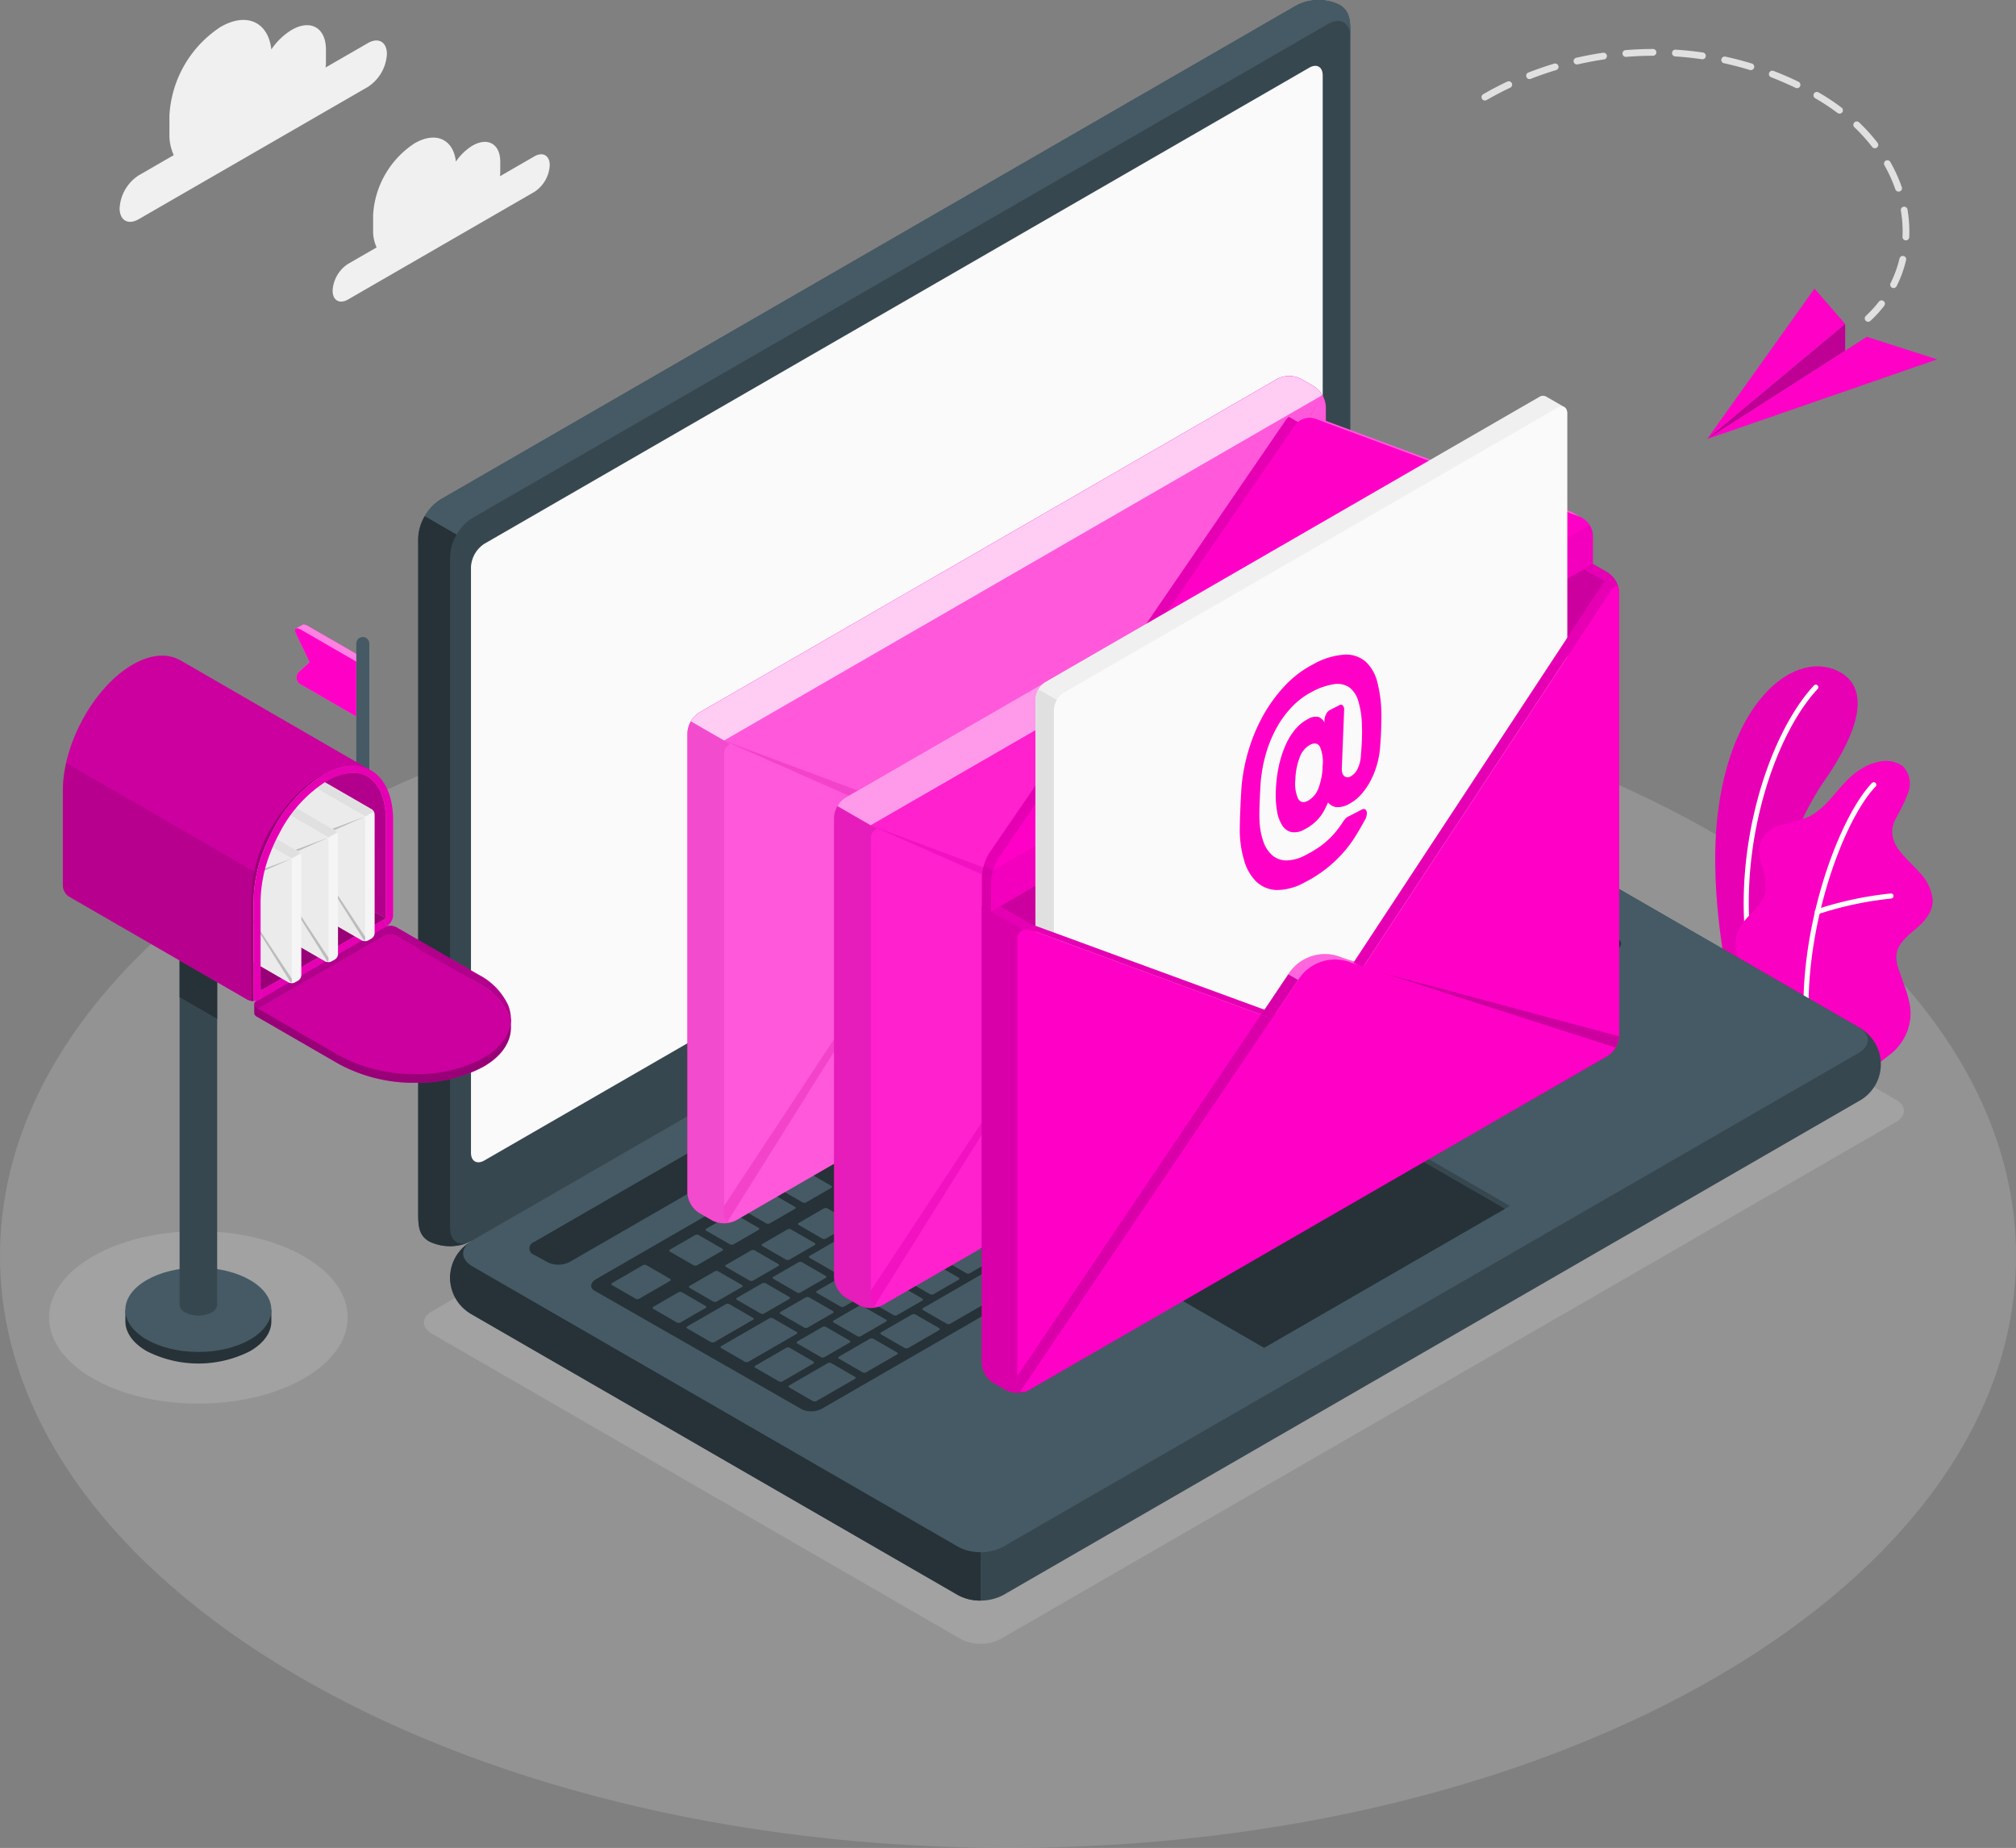 <svg xmlns="http://www.w3.org/2000/svg" width="311.834" height="285.878" viewBox="0 0 311.834 285.878">
  <rect x="0" y="0" width="311.834" height="285.878" fill="#808080" stroke="none"/>
  <g id="aserty" transform="translate(-26.6 -67.41)">
    <path id="Path_2001" data-name="Path 2001" d="M182.517,397.744c86.11,0,155.917-41,155.917-91.582S268.628,214.58,182.517,214.58,26.6,255.583,26.6,306.162,96.407,397.744,182.517,397.744Z" transform="translate(0 -44.456)" fill="#f5f5f5" opacity="0.16"/>
    <path id="Path_2002" data-name="Path 2002" d="M76.9,344.218c9.024,5.207,9.024,13.651,0,18.865s-23.653,5.207-32.67,0-9.024-13.651,0-18.865S67.876,339,76.9,344.218Z" transform="translate(-3.281 -82.434)" fill="#e0e0e0" opacity="0.2"/>
    <path id="Path_2003" data-name="Path 2003" d="M121.8,326.617l81.839,47.25a6.683,6.683,0,0,0,6.044,0l138.539-79.99c1.668-.963,1.668-2.526,0-3.49l-81.839-47.25a6.683,6.683,0,0,0-6.044,0L121.8,323.127C120.121,324.09,120.121,325.653,121.8,326.617Z" transform="translate(-28.377 -52.864)" fill="#e0e0e0" opacity="0.2"/>
    <path id="Path_2004" data-name="Path 2004" d="M414.792,268.69l-5.7-3.294s-3.392-14.1-2.038-26.787c1.9-17.839,11.5-25.607,18.111-23.011,4.4,1.731,5.758,6.728-1.633,17.35C419.168,239.217,413.815,252.268,414.792,268.69Z" transform="translate(-114.827 -44.616)" fill="#ff00c7"/>
    <g id="Group_1897" data-name="Group 1897" transform="translate(291.905 170.494)" opacity="0.3">
      <path id="Path_2005" data-name="Path 2005" d="M414.792,268.69l-5.7-3.294s-3.392-14.1-2.038-26.787c1.9-17.839,11.5-25.607,18.111-23.011,4.4,1.731,5.758,6.728-1.633,17.35C419.168,239.217,413.815,252.268,414.792,268.69Z" transform="translate(-406.733 -215.11)" opacity="0.3"/>
    </g>
    <path id="Path_2006" data-name="Path 2006" d="M414.334,263.007a.154.154,0,0,0,.056-.007.391.391,0,0,0,.314-.461c-3.127-16.45,2.624-34.945,9.743-42.636a.4.4,0,1,0-.579-.537c-7.244,7.831-13.107,26.626-9.939,43.32A.387.387,0,0,0,414.334,263.007Z" transform="translate(-116.735 -45.863)" fill="#fff"/>
    <path id="Path_2007" data-name="Path 2007" d="M431.1,283.664c.9.461,3.294-1.591,3.964-2.094a8.321,8.321,0,0,0,2.617-3.329,7.869,7.869,0,0,0,.461-4.739,17.881,17.881,0,0,0-.719-2.471c-.272-.8-.544-1.591-.824-2.394a6.132,6.132,0,0,1-.482-2.429c.126-1.668,1.542-2.91,2.833-3.978,1.424-1.186,2.9-2.729,2.785-4.725a7.074,7.074,0,0,0-1.968-4.1c-1.019-1.159-2.206-2.171-3.134-3.406a4.929,4.929,0,0,1-1.166-3.057,5.082,5.082,0,0,1,.579-1.975,27.688,27.688,0,0,0,1.926-4,3.924,3.924,0,0,0-.879-4.1,4.6,4.6,0,0,0-3.483-.684,7.969,7.969,0,0,0-3.141,1.284c-3.085,1.926-4.7,5.772-8.005,7.3a33.891,33.891,0,0,1-4.027,1.2,5.044,5.044,0,0,0-3.245,2.471c-1.11,2.533,1.333,5.458.6,8.117-.649,2.359-2.862,3.357-4.02,5.514a4.967,4.967,0,0,0-.44,3.064,14.693,14.693,0,0,0,1.535,5.067,45.6,45.6,0,0,0,3.043,4.683S430.958,283.594,431.1,283.664Z" transform="translate(-116.198 -50.963)" fill="#ff00c7"/>
    <g id="Group_1898" data-name="Group 1898" transform="translate(295.072 185.159)" opacity="0.15">
      <path id="Path_2008" data-name="Path 2008" d="M431.1,283.664c.9.461,3.294-1.591,3.964-2.094a8.321,8.321,0,0,0,2.617-3.329,7.869,7.869,0,0,0,.461-4.739,17.881,17.881,0,0,0-.719-2.471c-.272-.8-.544-1.591-.824-2.394a6.132,6.132,0,0,1-.482-2.429c.126-1.668,1.542-2.91,2.833-3.978,1.424-1.186,2.9-2.729,2.785-4.725a7.074,7.074,0,0,0-1.968-4.1c-1.019-1.159-2.206-2.171-3.134-3.406a4.929,4.929,0,0,1-1.166-3.057,5.082,5.082,0,0,1,.579-1.975,27.688,27.688,0,0,0,1.926-4,3.924,3.924,0,0,0-.879-4.1,4.6,4.6,0,0,0-3.483-.684,7.969,7.969,0,0,0-3.141,1.284c-3.085,1.926-4.7,5.772-8.005,7.3a33.891,33.891,0,0,1-4.027,1.2,5.044,5.044,0,0,0-3.245,2.471c-1.11,2.533,1.333,5.458.6,8.117-.649,2.359-2.862,3.357-4.02,5.514a4.967,4.967,0,0,0-.44,3.064,14.693,14.693,0,0,0,1.535,5.067,45.6,45.6,0,0,0,3.043,4.683S430.958,283.594,431.1,283.664Z" transform="translate(-411.27 -236.122)" opacity="0.15"/>
    </g>
    <path id="Path_2009" data-name="Path 2009" d="M426.9,280.52h.014a.4.4,0,0,0,.363-.433c-1.445-15.648,5.074-33.333,10.19-38.637a.395.395,0,0,0-.565-.551c-5.221,5.409-11.872,23.388-10.413,39.259A.4.4,0,0,0,426.9,280.52Z" transform="translate(-120.734 -52.37)" fill="#fff"/>
    <path id="Path_2010" data-name="Path 2010" d="M429.217,268.676a.356.356,0,0,0,.119-.021,52.994,52.994,0,0,1,11.286-2.408.4.4,0,0,0,.356-.433.382.382,0,0,0-.433-.356,54.079,54.079,0,0,0-11.488,2.457.4.4,0,0,0-.237.509A.417.417,0,0,0,429.217,268.676Z" transform="translate(-121.492 -59.824)" fill="#fff"/>
    <path id="Path_2011" data-name="Path 2011" d="M126.34,314.708a7.4,7.4,0,0,0,3.455,5.73l75.16,43.4a7.615,7.615,0,0,0,6.9,0l132.348-76.416a6.479,6.479,0,0,0,0-11.46l-75.16-43.4a7.615,7.615,0,0,0-6.9,0L129.795,308.971A7.419,7.419,0,0,0,126.34,314.708Z" transform="translate(-30.129 -49.638)" fill="#37474f"/>
    <path id="Path_2012" data-name="Path 2012" d="M130.672,312.956l75.16,43.4a7.615,7.615,0,0,0,6.9,0l132.348-76.409c1.905-1.1,1.905-2.882,0-3.985l-75.16-43.4a7.615,7.615,0,0,0-6.9,0L130.672,308.971C128.766,310.074,128.766,311.861,130.672,312.956Z" transform="translate(-31.005 -49.638)" fill="#455a64"/>
    <path id="Path_2013" data-name="Path 2013" d="M208.409,390.716v7.468a7.044,7.044,0,0,1-3.455-.824l-75.16-43.4a6.461,6.461,0,0,1-.356-11.237c-1.549,1.11-1.424,2.736.349,3.762l75.16,43.4A7.093,7.093,0,0,0,208.409,390.716Z" transform="translate(-30.129 -83.163)" fill="#263238"/>
    <path id="Path_2014" data-name="Path 2014" d="M120.969,259.459c-1.787-1.033-1.689-2.778-1.689-4.976V150.666a7.629,7.629,0,0,1,3.455-5.981L255.083,68.276a7.4,7.4,0,0,1,6.693-.126c1.787,1.033,1.689,2.778,1.689,4.976V176.943a7.629,7.629,0,0,1-3.455,5.981L127.662,259.333A7.4,7.4,0,0,1,120.969,259.459Z" transform="translate(-27.996 0)" fill="#37474f"/>
    <path id="Path_2015" data-name="Path 2015" d="M263.9,73.126c0-2.2-1.549-3.085-3.455-2L128.1,147.553a6.963,6.963,0,0,0-2.436,2.582l-4.927-2.868h-.007a7.15,7.15,0,0,1,2.443-2.582L255.514,68.276a7.4,7.4,0,0,1,6.693-.126C263.994,69.183,263.9,70.928,263.9,73.126Z" transform="translate(-28.434 0)" fill="#455a64"/>
    <path id="Path_2016" data-name="Path 2016" d="M127.26,294.106a7.393,7.393,0,0,1-6.281-.091c-1.787-1.026-1.689-2.771-1.689-4.976V185.229a7,7,0,0,1,1.012-3.4l4.927,2.854v.007a7.077,7.077,0,0,0-1.012,3.4V291.907C124.21,293.945,125.543,294.867,127.26,294.106Z" transform="translate(-27.999 -34.563)" fill="#263238"/>
    <path id="Path_2017" data-name="Path 2017" d="M133.053,155.939l127.6-73.652c1.145-.663,2.073-.126,2.073,1.193v90.626a4.584,4.584,0,0,1-2.073,3.587l-127.6,73.652c-1.145.663-2.073.126-2.073-1.193V159.527A4.585,4.585,0,0,1,133.053,155.939Z" transform="translate(-31.53 -4.408)" fill="#fafafa"/>
    <path id="Path_2018" data-name="Path 2018" d="M144.67,311.822l122.849-70.931a3.815,3.815,0,0,1,3.455,0l2.045,1.124a1.053,1.053,0,0,1,0,2l-122.87,70.91a3.815,3.815,0,0,1-3.455,0l-2.024-1.11A1.048,1.048,0,0,1,144.67,311.822Z" transform="translate(-35.449 -52.279)" fill="#263238"/>
    <path id="Path_2019" data-name="Path 2019" d="M158.431,320,281.28,249.077a3.525,3.525,0,0,1,3.155-.175l31.972,18.46c.789.454.656,1.27-.3,1.822l-122.7,70.833a3.525,3.525,0,0,1-3.155.174l-32.112-18.376C157.349,321.368,157.482,320.551,158.431,320Z" transform="translate(-39.579 -54.734)" fill="#263238"/>
    <path id="Path_2020" data-name="Path 2020" d="M266.227,280.027l3.846-2.219c.16-.1.181-.237.035-.321l-3.678-2.122a.609.609,0,0,0-.558.021l-3.846,2.219c-.161.091-.181.237-.035.321l3.678,2.122A.609.609,0,0,0,266.227,280.027Zm-5.611-7.677-3.846,2.219c-.161.1-.181.237-.035.321l3.678,2.122a.609.609,0,0,0,.558-.021l3.846-2.219c.161-.1.181-.237.035-.321l-3.678-2.122A.609.609,0,0,0,260.616,272.35Zm-12.43,7.175-6.512,3.755c-.16.091-.181.237-.035.321l3.678,2.122a.609.609,0,0,0,.558-.021l6.512-3.755c.161-.1.181-.237.035-.321l-3.678-2.122A.61.61,0,0,0,248.186,279.525Zm6.8-3.929-3.846,2.219c-.16.091-.181.237-.035.321l3.678,2.122a.609.609,0,0,0,.558-.021l3.846-2.219c.161-.1.181-.237.035-.321l-3.678-2.122A.61.61,0,0,0,254.991,275.6Zm-15.089,8.71-3.846,2.219c-.161.1-.182.237-.035.321l3.678,2.122a.609.609,0,0,0,.558-.021l3.846-2.219c.161-.091.174-.237.035-.321l-3.678-2.122A.61.61,0,0,0,239.9,284.306Zm-5.618,3.245-3.846,2.219c-.16.1-.181.237-.035.321l3.678,2.122a.609.609,0,0,0,.558-.021l3.846-2.219c.161-.1.181-.237.035-.321l-3.678-2.122A.609.609,0,0,0,234.283,287.551Zm14.419,8.668L252.548,294c.161-.091.181-.237.035-.321l-3.678-2.122a.609.609,0,0,0-.558.021L244.5,293.8c-.16.1-.181.237-.035.321l3.678,2.122A.631.631,0,0,0,248.7,296.219Zm-5.618,3.245,3.846-2.219c.16-.1.181-.237.035-.321l-3.678-2.122a.609.609,0,0,0-.558.021l-3.846,2.219c-.161.091-.181.237-.035.321l3.678,2.122A.609.609,0,0,0,243.084,299.465Zm-5.625,3.245,3.846-2.219c.161-.091.182-.237.035-.321l-3.678-2.122a.609.609,0,0,0-.558.021l-3.846,2.219c-.161.1-.181.237-.035.321l3.678,2.122A.609.609,0,0,0,237.459,302.71Zm-5.618,3.245,3.846-2.219c.161-.091.181-.237.035-.321l-3.678-2.122a.609.609,0,0,0-.558.021l-3.846,2.219c-.161.1-.182.237-.035.321l3.678,2.122A.609.609,0,0,0,231.841,305.955Zm28.769-22.683,3.846-2.219c.161-.091.181-.237.035-.321l-3.678-2.122a.609.609,0,0,0-.558.021l-3.846,2.219c-.16.1-.181.237-.035.321l3.678,2.122A.609.609,0,0,0,260.609,283.273Zm-6.281,9.7,8.578-4.955c.161-.1.181-.237.035-.321l-8.933-5.158a.609.609,0,0,0-.558.021l-4.439,2.561c-.16.1-.181.237-.035.321l4.732,2.729c.147.084.133.23-.035.321l-3.552,2.052c-.161.091-.181.237-.035.321l3.678,2.122A.622.622,0,0,0,254.328,292.974Zm-25.67-2.177-3.846,2.219c-.161.091-.182.237-.035.321l3.678,2.122a.609.609,0,0,0,.558-.021l3.846-2.219c.161-.1.181-.237.035-.321l-3.678-2.122A.609.609,0,0,0,228.658,290.8Zm-5.618,3.245-3.846,2.219c-.161.1-.181.237-.035.321l3.678,2.122a.609.609,0,0,0,.558-.021l3.846-2.219c.161-.091.181-.237.035-.321l-3.678-2.122A.609.609,0,0,0,223.04,294.042Zm-31.107,34.652a.609.609,0,0,0,.558-.021l3.846-2.219c.161-.1.181-.237.035-.321l-3.678-2.122a.609.609,0,0,0-.558.021l-3.846,2.219c-.161.1-.182.237-.035.321ZM178.065,320l-3.846,2.219c-.161.1-.181.237-.035.321l3.678,2.122a.609.609,0,0,0,.558-.021l3.846-2.219c.161-.091.181-.237.035-.321l-3.678-2.122A.631.631,0,0,0,178.065,320Zm7.126,6.512a.609.609,0,0,0,.558-.021l3.846-2.219c.161-.1.181-.237.035-.321l-3.678-2.122a.609.609,0,0,0-.558.021l-3.846,2.219c-.161.1-.182.237-.035.321ZM200.706,330l3.846-2.219c.161-.1.181-.237.035-.321l-3.678-2.122a.609.609,0,0,0-.558.021l-3.846,2.219c-.161.091-.181.237-.035.321l3.678,2.122A.609.609,0,0,0,200.706,330Zm-6.184,3.266a.609.609,0,0,0,.558-.021l3.846-2.219c.161-.1.181-.237.035-.321l-3.678-2.122a.609.609,0,0,0-.558.021l-3.846,2.219c-.16.1-.181.237-.035.321ZM183.69,316.759l-3.846,2.219c-.161.1-.181.237-.035.321l3.678,2.122a.609.609,0,0,0,.558-.021l3.846-2.219c.161-.1.181-.237.035-.321l-3.678-2.122A.631.631,0,0,0,183.69,316.759ZM211.8,300.532l-3.846,2.219c-.161.1-.181.237-.035.321l3.678,2.122a.609.609,0,0,0,.558-.021L216,302.954c.161-.091.181-.237.035-.321l-3.678-2.122A.609.609,0,0,0,211.8,300.532Zm-22.487,12.981-3.846,2.219c-.161.091-.181.237-.035.321l3.678,2.122a.609.609,0,0,0,.558-.021l3.846-2.219c.161-.1.181-.237.035-.321l-3.678-2.122A.631.631,0,0,0,189.309,313.514Zm28.106-16.227-3.846,2.219c-.161.091-.181.237-.035.321l3.678,2.122a.609.609,0,0,0,.558-.021l3.846-2.219c.16-.1.181-.237.035-.321l-3.678-2.122A.61.61,0,0,0,217.414,297.287Zm-11.244,6.491L202.325,306c-.161.1-.181.237-.035.321l3.678,2.122a.609.609,0,0,0,.558-.021l3.846-2.219c.161-.091.181-.237.035-.321l-3.678-2.122A.61.61,0,0,0,206.171,303.778Zm-5.618,3.245-3.846,2.219c-.16.1-.181.237-.035.321l3.678,2.122a.609.609,0,0,0,.558-.021l3.846-2.219c.161-.1.174-.237.035-.321L201.111,307A.631.631,0,0,0,200.552,307.023Zm-5.618,3.245-3.846,2.219c-.161.1-.181.237-.035.321l3.678,2.122a.609.609,0,0,0,.558-.021l3.846-2.219c.16-.1.181-.237.035-.321l-3.678-2.122A.631.631,0,0,0,194.934,310.269Zm25.663,2.177,3.846-2.219c.161-.1.182-.237.035-.321l-3.678-2.122a.609.609,0,0,0-.558.021l-3.846,2.219c-.161.1-.181.237-.035.321l3.678,2.122A.609.609,0,0,0,220.6,312.446Zm52.442-47.271-3.846,2.219c-.16.1-.181.237-.035.321l3.678,2.122a.609.609,0,0,0,.558-.021l3.846-2.219c.161-.1.174-.237.035-.321l-3.678-2.122A.61.61,0,0,0,273.039,265.175Zm-6.8,3.922-3.846,2.219c-.161.1-.181.237-.035.321l3.678,2.122a.609.609,0,0,0,.558-.021l3.846-2.219c.161-.1.181-.237.035-.321l-3.678-2.122A.655.655,0,0,0,266.234,269.1Zm12.43-7.168-3.846,2.219c-.161.1-.181.237-.035.321l3.678,2.122a.609.609,0,0,0,.558-.021l3.846-2.219c.161-.1.181-.237.035-.321l-3.678-2.122A.609.609,0,0,0,278.665,261.93Zm-31.072,28.859,3.846-2.219c.161-.1.181-.237.035-.321l-3.678-2.122a.609.609,0,0,0-.558.021l-3.846,2.219c-.161.1-.181.237-.035.321l3.678,2.122A.61.61,0,0,0,247.593,290.789Zm37.248-32.126a.609.609,0,0,0-.558.021l-3.846,2.219c-.161.1-.181.237-.035.321l3.678,2.122a.609.609,0,0,0,.558-.021l3.846-2.219c.161-.1.181-.237.035-.321ZM226.222,309.2l3.846-2.219c.161-.1.181-.237.035-.321l-3.678-2.122a.609.609,0,0,0-.558.021l-3.846,2.219c-.161.091-.181.237-.035.321l3.678,2.122A.61.61,0,0,0,226.222,309.2Zm68.934-39.8L299,267.178c.16-.1.181-.237.035-.321l-3.678-2.122a.609.609,0,0,0-.558.021l-3.846,2.219c-.161.091-.181.237-.035.321l3.678,2.122A.609.609,0,0,0,295.157,269.4Zm-10.881.209,3.846-2.219c.161-.091.181-.237.035-.321l-3.678-2.122a.609.609,0,0,0-.558.021l-3.846,2.219c-.161.1-.182.237-.035.321l3.678,2.122A.609.609,0,0,0,284.276,269.607ZM290.1,261.7a.609.609,0,0,0-.558.021l-3.846,2.219c-.161.1-.181.237-.035.321l3.678,2.122a.609.609,0,0,0,.558-.021l3.846-2.219c.161-.1.181-.237.035-.321Zm1.186-.684,8.933,5.158a.609.609,0,0,0,.558-.021l3.846-2.219c.161-.1.182-.237.035-.321l-8.933-5.158a.609.609,0,0,0-.558.021l-3.846,2.219C291.151,260.785,291.137,260.932,291.283,261.016ZM278.295,268.2l-3.846,2.219c-.161.091-.181.237-.035.321l3.678,2.122a.609.609,0,0,0,.558-.021l3.846-2.219c.161-.1.181-.237.035-.321l-3.671-2.115A.645.645,0,0,0,278.295,268.2Zm-42.308,24.427-3.846,2.219c-.161.1-.181.237-.035.321l3.678,2.122a.609.609,0,0,0,.558-.021l3.846-2.219c.161-.1.181-.237.035-.321l-3.678-2.122A.656.656,0,0,0,235.986,292.632Zm52.994-19.968a.609.609,0,0,0,.558-.021l3.846-2.219c.161-.1.182-.237.035-.321l-3.678-2.122a.609.609,0,0,0-.558.021l-3.846,2.219c-.161.091-.181.237-.035.321Zm-47.368,16.722-3.846,2.219c-.161.1-.181.237-.035.321l3.678,2.122a.609.609,0,0,0,.558-.021l3.846-2.219c.161-.1.182-.237.035-.321l-3.678-2.122A.654.654,0,0,0,241.612,289.386Zm-44.06,36.062a.609.609,0,0,0,.558-.021l3.846-2.219c.161-.1.181-.237.035-.321l-3.678-2.122a.609.609,0,0,0-.558.021l-3.846,2.219c-.161.1-.181.237-.035.321Zm-6.533-6.847-3.846,2.219c-.161.091-.181.237-.035.321l3.678,2.122a.609.609,0,0,0,.558-.021l3.846-2.219c.16-.1.181-.237.035-.321l-3.678-2.122A.609.609,0,0,0,191.019,318.6Zm12.716,3.58,3.846-2.219c.161-.091.181-.237.035-.321l-3.678-2.122a.609.609,0,0,0-.558.021l-3.846,2.219c-.161.1-.181.237-.035.321l3.678,2.122A.61.61,0,0,0,203.735,322.182Zm5.618-3.245,3.846-2.219c.161-.1.181-.237.035-.321l-3.678-2.122a.609.609,0,0,0-.558.021l-3.846,2.219c-.16.1-.181.237-.035.321l3.678,2.122A.609.609,0,0,0,209.353,318.937Zm5.625-3.245,3.846-2.219c.161-.1.181-.237.035-.321l-3.678-2.122a.609.609,0,0,0-.558.021l-3.846,2.219c-.161.1-.182.237-.035.321l3.678,2.122A.61.61,0,0,0,214.979,315.691Zm-18.342-.335-3.846,2.219c-.161.1-.181.237-.035.321l3.678,2.122a.609.609,0,0,0,.558-.021l3.846-2.219c.161-.1.181-.237.035-.321l-3.678-2.122A.609.609,0,0,0,196.637,315.356Zm5.625-3.245-3.846,2.219c-.16.1-.181.237-.035.321l3.678,2.122a.609.609,0,0,0,.558-.021l3.846-2.219c.161-.1.181-.237.035-.321l-3.678-2.122A.609.609,0,0,0,202.262,312.111Zm22.48-12.982-3.846,2.219c-.161.1-.181.237-.035.321l3.678,2.122a.609.609,0,0,0,.558-.021l3.846-2.219c.161-.1.181-.237.035-.321l-3.678-2.122A.61.61,0,0,0,224.743,299.13Zm-5.618,3.245-3.846,2.219c-.161.1-.182.237-.035.321l3.678,2.122a.609.609,0,0,0,.558-.021l3.846-2.219c.161-.1.181-.237.035-.321l-3.678-2.122A.609.609,0,0,0,219.124,302.375Zm11.244-6.5-3.846,2.219c-.161.1-.181.237-.035.321l3.678,2.122a.609.609,0,0,0,.558-.021l3.846-2.219c.161-.1.181-.237.035-.321l-3.678-2.122A.654.654,0,0,0,230.368,295.877Zm-22.487,12.988-3.846,2.219c-.161.1-.181.237-.035.321l3.678,2.122a.609.609,0,0,0,.558-.021l3.846-2.219c.161-.1.181-.237.035-.321l-3.678-2.122A.609.609,0,0,0,207.881,308.866Zm5.618-3.245-3.846,2.219c-.16.1-.181.237-.035.321l3.678,2.122a.609.609,0,0,0,.558-.021l3.846-2.219c.161-.1.181-.237.035-.321l-3.678-2.122A.61.61,0,0,0,213.5,305.62Zm-7.175,21.133,3.846-2.219c.161-.1.181-.237.035-.321l-3.678-2.122a.609.609,0,0,0-.558.021l-3.846,2.219c-.161.1-.181.237-.035.321l3.678,2.122A.609.609,0,0,0,206.324,326.754Zm-29.641-1.4-3.678-2.122a.609.609,0,0,0-.558.021l-3.846,2.219c-.161.1-.181.237-.035.321l3.678,2.122a.609.609,0,0,0,.558-.021l3.846-2.219C176.816,325.588,176.83,325.441,176.683,325.358Zm7.328,1.836-3.678-2.122a.609.609,0,0,0-.558.021l-5.918,3.413c-.161.1-.181.237-.035.321l3.678,2.122a.609.609,0,0,0,.558-.021l5.918-3.42C184.144,327.424,184.158,327.277,184.012,327.193Zm-12.821-6.03-3.678-2.122a.609.609,0,0,0-.558.021l-4.732,2.736c-.161.091-.181.237-.035.321l3.678,2.122a.609.609,0,0,0,.558-.021l4.732-2.736C171.323,321.386,171.337,321.247,171.191,321.163Zm3.629-2.1a.609.609,0,0,0,.558-.021l3.846-2.219c.16-.1.181-.237.035-.321l-3.678-2.122a.609.609,0,0,0-.558.021l-3.846,2.219c-.161.1-.181.237-.035.321Zm15.927,10.315-3.678-2.122a.609.609,0,0,0-.558.021l-7.4,4.271c-.161.1-.181.237-.035.321l3.678,2.122a.609.609,0,0,0,.558-.021l7.4-4.271C190.879,329.608,190.893,329.462,190.747,329.378Zm2.6,4.571-3.678-2.122a.609.609,0,0,0-.558.021l-4.732,2.736c-.161.1-.181.237-.035.321l3.678,2.122a.609.609,0,0,0,.558-.021l4.732-2.736C193.468,334.18,193.489,334.033,193.343,333.949Zm23.276-39.014a.609.609,0,0,0,.558-.021l3.846-2.219c.161-.091.181-.237.035-.321l-3.678-2.122a.609.609,0,0,0-.558.021l-3.846,2.219c-.161.1-.181.237-.035.321Zm-11.244,6.491a.609.609,0,0,0,.558-.021l3.846-2.219c.161-.091.181-.237.035-.321l-3.678-2.122a.609.609,0,0,0-.558.021l-3.846,2.219c-.161.1-.181.237-.035.321Zm-24.937,14.391A.609.609,0,0,0,181,315.8l3.846-2.219c.161-.1.181-.237.035-.321l-3.678-2.122a.609.609,0,0,0-.558.021l-3.846,2.219c-.161.091-.181.237-.035.321Zm30.555-17.637a.609.609,0,0,0,.558-.021l3.846-2.219c.161-.091.181-.237.035-.321l-3.678-2.122a.609.609,0,0,0-.558.021l-3.846,2.219c-.161.1-.182.237-.035.321Zm-11.244,6.491a.609.609,0,0,0,.558-.021l3.846-2.219c.161-.1.181-.237.035-.321l-3.678-2.122a.609.609,0,0,0-.558.021l-3.846,2.219c-.161.1-.181.237-.035.321ZM196.1,334.18a.609.609,0,0,0-.558.021l-5.918,3.42c-.161.091-.181.237-.035.321l3.678,2.122a.609.609,0,0,0,.558-.021l5.918-3.413c.161-.1.181-.237.035-.321Zm-4.418-24.853a.609.609,0,0,0,.558-.021l3.846-2.219c.16-.1.181-.237.035-.321l-3.678-2.122a.609.609,0,0,0-.558.021l-3.846,2.219c-.16.1-.181.237-.035.321Zm-5.618,3.245a.609.609,0,0,0,.558-.021l3.846-2.219c.161-.1.181-.237.035-.321l-3.678-2.122a.609.609,0,0,0-.558.021l-3.846,2.219c-.16.1-.181.237-.035.321Zm114.188-38.526a.609.609,0,0,0-.558.021l-9.471,5.465c-.16.1-.181.237-.035.321l3.678,2.122a.609.609,0,0,0,.558-.021l9.471-5.465c.161-.091.181-.237.035-.321Zm-12.43,7.175a.609.609,0,0,0-.558.021l-3.846,2.219c-.16.1-.181.237-.035.321l3.678,2.122a.609.609,0,0,0,.558-.021l3.846-2.219c.161-.091.181-.237.035-.321ZM211.95,323.508l3.846-2.219c.161-.1.181-.237.035-.321l-3.678-2.122a.609.609,0,0,0-.558.021l-3.846,2.219c-.161.1-.182.237-.035.321l3.678,2.122A.61.61,0,0,0,211.95,323.508Zm64.628-35.8a.609.609,0,0,0-.558.021l-3.846,2.219c-.16.1-.181.237-.035.321l3.678,2.122a.609.609,0,0,0,.558-.021l3.846-2.219c.161-.1.181-.237.035-.321ZM305.87,270.8a.609.609,0,0,0-.558.021l-3.846,2.219c-.161.091-.181.237-.035.321l3.678,2.122a.609.609,0,0,0,.558-.021l3.846-2.219c.161-.1.181-.237.035-.321Zm9.3-1.117-8.933-5.158a.609.609,0,0,0-.558.021l-3.846,2.219c-.161.1-.181.237-.035.321l8.934,5.158a.609.609,0,0,0,.558-.021l3.846-2.219C315.3,269.907,315.32,269.768,315.173,269.684Zm-59.6,30.157a.609.609,0,0,0-.558.021L250.28,302.6c-.16.091-.181.237-.035.321l3.678,2.122a.609.609,0,0,0,.558-.021l4.732-2.736c.161-.1.181-.237.035-.321Zm14.2-8.2a.609.609,0,0,0-.558.021l-5.918,3.42c-.16.091-.181.237-.035.321l3.678,2.122a.609.609,0,0,0,.558-.021l5.918-3.42c.161-.1.181-.237.035-.321Zm-27.219,15.717a.609.609,0,0,0-.558.021l-31.658,18.279c-.161.1-.181.237-.035.321l3.678,2.122a.609.609,0,0,0,.558-.021L246.2,309.8c.16-.1.181-.237.035-.321Zm-33.431,19.3a.609.609,0,0,0-.558.021l-4.732,2.736c-.161.1-.182.237-.035.321l3.678,2.122a.609.609,0,0,0,.558-.021l4.732-2.736c.16-.091.174-.237.035-.321Zm39.942-23.06a.609.609,0,0,0-.558.021l-4.732,2.736c-.161.1-.181.237-.035.321l3.678,2.122a.609.609,0,0,0,.558-.021l4.732-2.736c.161-.091.181-.237.035-.321Zm-46.454,26.814a.609.609,0,0,0-.558.021l-4.732,2.736c-.161.1-.181.237-.035.321l3.678,2.122a.609.609,0,0,0,.558-.021l4.732-2.736c.161-.1.181-.237.035-.321Zm59.47-34.331a.609.609,0,0,0-.558.021l-4.732,2.736c-.161.1-.181.237-.035.321l3.678,2.122a.609.609,0,0,0,.558-.021l4.732-2.736c.161-.1.181-.237.035-.321ZM282.2,284.466a.609.609,0,0,0-.558.021l-3.846,2.219c-.161.1-.181.237-.035.321l3.678,2.122a.609.609,0,0,0,.558-.021l3.846-2.219c.161-.1.182-.237.035-.321Zm12.591-8.787,3.846-2.219c.161-.1.181-.237.035-.321L295,271.017a.609.609,0,0,0-.558.021l-3.846,2.219c-.161.1-.181.237-.035.321l3.678,2.122A.61.61,0,0,0,294.794,275.679Zm-22.941,1.1,3.846-2.219c.161-.091.181-.237.035-.321l-3.678-2.122a.609.609,0,0,0-.558.021l-3.846,2.219c-.161.1-.181.237-.035.321l3.678,2.122A.609.609,0,0,0,271.853,276.782Zm-14.929,20.763,11.244-6.491c.161-.1.181-.237.035-.321l-3.678-2.122a.609.609,0,0,0-.558.021l-11.244,6.491c-.161.091-.181.237-.035.321l3.678,2.122A.61.61,0,0,0,256.924,297.545Zm31.686-18.6a.609.609,0,0,0,.558-.021l3.846-2.219c.161-.1.182-.237.035-.321l-3.678-2.122a.609.609,0,0,0-.558.021l-3.846,2.219c-.16.091-.174.237-.035.321Zm-4.7-3.057,3.846-2.219c.16-.091.181-.237.035-.321l-3.678-2.122a.609.609,0,0,0-.558.021l-3.846,2.219c-.161.1-.181.237-.035.321l3.678,2.122A.609.609,0,0,0,283.913,275.889Zm-32.614,24.9,3.846-2.219c.16-.1.181-.237.035-.321l-3.678-2.122a.609.609,0,0,0-.558.021l-3.846,2.219c-.161.091-.181.237-.035.321l3.678,2.122A.609.609,0,0,0,251.3,300.791Zm24.888-14.67a.609.609,0,0,0,.558-.021l3.846-2.22c.161-.1.181-.237.035-.321l-3.678-2.122a.609.609,0,0,0-.558.021l-3.846,2.219c-.161.1-.181.237-.035.321Zm-52.994,30.9,3.846-2.219c.161-.091.175-.237.035-.321l-3.678-2.122a.609.609,0,0,0-.558.021l-3.846,2.219c-.161.091-.181.237-.035.321l3.678,2.122A.61.61,0,0,0,223.193,317.017Zm5.618-3.245,3.846-2.219c.161-.1.181-.237.035-.321l-3.678-2.122a.609.609,0,0,0-.558.021l-3.846,2.219c-.16.091-.181.237-.035.321l3.678,2.122A.609.609,0,0,0,228.812,313.772Zm-11.244,6.491,3.846-2.219c.161-.1.181-.237.035-.321L217.77,315.6a.609.609,0,0,0-.558.021l-3.846,2.219c-.161.1-.181.237-.035.321l3.678,2.122A.609.609,0,0,0,217.568,320.263Zm22.487-12.981,3.846-2.219c.161-.1.181-.237.035-.321l-3.678-2.122a.609.609,0,0,0-.558.021l-3.846,2.219c-.161.091-.181.237-.035.321L239.5,307.3A.609.609,0,0,0,240.055,307.281Zm-5.618,3.245,3.846-2.219c.161-.091.181-.237.035-.321l-3.678-2.122a.609.609,0,0,0-.558.021l-3.846,2.219c-.16.1-.181.237-.035.321l3.678,2.122A.61.61,0,0,0,234.437,310.527Zm11.244-6.491,3.846-2.219c.161-.091.181-.237.035-.321l-3.678-2.122a.609.609,0,0,0-.558.021l-3.846,2.219c-.161.091-.181.237-.035.321l3.678,2.122A.61.61,0,0,0,245.68,304.036Zm30.674-45.149a.609.609,0,0,0,.558-.021l3.846-2.219c.161-.1.181-.237.035-.321l-.977-.565a.609.609,0,0,0-.558.021L275.412,258c-.161.091-.181.237-.035.321Zm-27.938,17.692a.609.609,0,0,0,.558-.021l3.846-2.219c.161-.1.181-.237.035-.321l-3.678-2.122a.609.609,0,0,0-.558.021l-3.846,2.219c-.161.1-.181.237-.035.321Zm11.244-6.5a.609.609,0,0,0,.558-.021l3.846-2.219c.161-.1.181-.237.035-.321l-3.678-2.122a.609.609,0,0,0-.558.021l-3.846,2.219c-.161.1-.181.237-.035.321Zm-18.111,10.455a.609.609,0,0,0,.558-.021l3.846-2.219c.161-.091.181-.237.035-.321l-3.678-2.122a.609.609,0,0,0-.558.021l-3.846,2.219c-.161.1-.181.237-.035.321Zm12.486-7.2a.609.609,0,0,0,.558-.021l3.846-2.22c.161-.1.181-.237.035-.321l-3.678-2.122a.609.609,0,0,0-.558.021l-3.846,2.219c-.161.1-.181.237-.035.321Zm-23.73,13.7a.609.609,0,0,0,.558-.021l3.846-2.219c.16-.1.181-.237.035-.321l-3.678-2.122a.609.609,0,0,0-.558.021l-3.846,2.219c-.161.1-.174.237-.035.321Zm5.625-3.252a.609.609,0,0,0,.558-.021l3.846-2.219c.161-.1.174-.237.035-.321l-3.678-2.122a.609.609,0,0,0-.558.021l-3.846,2.219c-.161.1-.181.237-.035.321Zm29.18-18.4a.609.609,0,0,0,.558-.021l3.846-2.219c.16-.091.174-.237.035-.321l-.977-.565a.609.609,0,0,0-.558.021l-3.846,2.219c-.161.1-.181.237-.035.321Zm16.869-9.736a.609.609,0,0,0,.558-.021l3.846-2.219c.161-.1.181-.237.035-.321l-.977-.565a.609.609,0,0,0-.558.021l-3.846,2.219c-.161.1-.181.237-.035.321Zm7.726,4.46a.609.609,0,0,0,.558-.021l3.846-2.219c.161-.1.181-.237.035-.321l-3.678-2.122a.609.609,0,0,0-.558.021l-3.846,2.219c-.161.1-.181.237-.035.321Zm10.706,12.332,3.846-2.219c.16-.091.181-.237.035-.321l-3.678-2.122a.609.609,0,0,0-.558.021l-3.846,2.219c-.161.1-.181.237-.035.321l3.678,2.122A.609.609,0,0,0,300.412,272.434Zm-29.676-10.3a.609.609,0,0,0,.558-.021l3.846-2.219c.16-.1.181-.237.035-.321l-.977-.565a.609.609,0,0,0-.558.021l-3.846,2.219c-.16.1-.181.237-.035.321ZM224.687,290.28a.609.609,0,0,0,.558-.021l3.846-2.219c.161-.1.181-.237.035-.321l-3.678-2.122a.609.609,0,0,0-.558.021l-3.846,2.219c-.161.091-.181.237-.035.321Z" transform="translate(-40.927 -55.897)" fill="#455a64"/>
    <path id="Path_2021" data-name="Path 2021" d="M275.61,338.69l.789.454,20.952,12.088,37.248-21.5.775-.447L313.64,316.74Z" transform="translate(-75.219 -75.315)" fill="#37474f"/>
    <path id="Path_2022" data-name="Path 2022" d="M276.74,339.53l20.952,12.088,37.248-21.5-20.959-12.1Z" transform="translate(-75.56 -75.702)" fill="#263238"/>
    <path id="Path_2023" data-name="Path 2023" d="M102.512,210.97l-8.536-4.927c-.377-.216-.656-.272-.8-.188-.181.1-.886.516-1.04.6-.181.1-.181.412.049.886l2.073,4.3-1.549,1.424a1.206,1.206,0,0,0,.223,2.052l8.536,4.927,1.04-.6V210.97Z" transform="translate(-19.756 -41.809)" fill="#ff00c7"/>
    <path id="Path_2024" data-name="Path 2024" d="M102.512,210.97l-8.536-4.927c-.377-.216-.656-.272-.8-.188-.181.1-.886.516-1.04.6-.181.1-.181.412.049.886l2.073,4.3-1.549,1.424a1.206,1.206,0,0,0,.223,2.052l8.536,4.927,1.04-.6V210.97Z" transform="translate(-19.756 -41.809)" fill="#fff" opacity="0.5"/>
    <path id="Path_2025" data-name="Path 2025" d="M92.936,206.912c-.837-.482-1.173-.168-.754.7l2.073,4.3-1.549,1.424a1.206,1.206,0,0,0,.223,2.052l8.536,4.927V211.84Z" transform="translate(-19.756 -42.071)" fill="#ff00c7"/>
    <path id="Path_2026" data-name="Path 2026" d="M106.575,238.97a1,1,0,0,1-1.005-1.005v-28.35a1.005,1.005,0,1,1,2.01,0v28.35A1.01,1.01,0,0,1,106.575,238.97Z" transform="translate(-23.855 -42.652)" fill="#455a64"/>
    <path id="Path_2027" data-name="Path 2027" d="M54.39,357.455v-1.773h.44a7,7,0,0,1,2.868-2.82,17.638,17.638,0,0,1,15.969,0,6.96,6.96,0,0,1,2.868,2.82h.433V357.4c.035,1.7-1.061,3.392-3.3,4.69a17.638,17.638,0,0,1-15.969,0C55.479,360.813,54.376,359.13,54.39,357.455Z" transform="translate(-8.395 -85.65)" fill="#263238"/>
    <path id="Path_2028" data-name="Path 2028" d="M65.673,361.437c6.237,0,11.292-2.919,11.292-6.519S71.909,348.4,65.673,348.4s-11.292,2.919-11.292,6.519S59.436,361.437,65.673,361.437Z" transform="translate(-8.392 -84.879)" fill="#455a64"/>
    <path id="Path_2029" data-name="Path 2029" d="M72.214,269.77v60.615a1.445,1.445,0,0,1-.851,1.187,4.539,4.539,0,0,1-4.111,0,1.445,1.445,0,0,1-.851-1.187V269.77Z" transform="translate(-12.022 -61.127)" fill="#37474f"/>
    <path id="Path_2030" data-name="Path 2030" d="M66.4,280.28v5.7l5.814,3.35v-5.688Z" transform="translate(-12.022 -64.302)" fill="#263238"/>
    <path id="Path_2031" data-name="Path 2031" d="M92.9,260.267l10.748,6.212a.778.778,0,0,1-.209.216l-18.8,10.853c-.161.091-.286.021-.286-.167V263.833a21.152,21.152,0,0,1,1.57-7.593Z" transform="translate(-17.445 -57.04)" fill="#ff00c7"/>
    <path id="Path_2032" data-name="Path 2032" d="M92.9,260.267l10.748,6.212a.778.778,0,0,1-.209.216l-18.8,10.853c-.161.091-.286.021-.286-.167V263.833a21.152,21.152,0,0,1,1.57-7.593Z" transform="translate(-17.445 -57.04)" opacity="0.4"/>
    <path id="Path_2033" data-name="Path 2033" d="M104.411,246.072v15.159L86.6,250.951c.021-.049.035-.1.056-.147,1.912-4.767,5.13-8.815,8.619-10.825A8.129,8.129,0,0,1,99.3,238.73C102.45,238.73,104.411,241.543,104.411,246.072Z" transform="translate(-18.124 -51.751)" fill="#ff00c7"/>
    <path id="Path_2034" data-name="Path 2034" d="M104.411,246.072v15.159L86.6,250.951c.021-.049.035-.1.056-.147,1.912-4.767,5.13-8.815,8.619-10.825A8.129,8.129,0,0,1,99.3,238.73C102.45,238.73,104.411,241.543,104.411,246.072Z" transform="translate(-18.124 -51.751)" opacity="0.3"/>
    <path id="Path_2035" data-name="Path 2035" d="M122.648,288.985v-1.354h-.126v.2a5.426,5.426,0,0,0-.356-1.1,10.2,10.2,0,0,0-4.495-4.571l-12.723-7.349a2.114,2.114,0,0,0-1.919,0L83.571,286.04a2.737,2.737,0,0,1-.621-.684v1.361a.669.669,0,0,0,.4.551l12.723,7.349a24.33,24.33,0,0,0,12.172,2.875,21.161,21.161,0,0,0,10.127-2.464C121.231,293.4,122.641,291.212,122.648,288.985Z" transform="translate(-17.022 -62.58)" fill="#ff00c7"/>
    <path id="Path_2036" data-name="Path 2036" d="M122.648,288.985v-1.354h-.126v.2a5.426,5.426,0,0,0-.356-1.1,10.2,10.2,0,0,0-4.495-4.571l-12.723-7.349a2.114,2.114,0,0,0-1.919,0L83.571,286.04a2.737,2.737,0,0,1-.621-.684v1.361a.669.669,0,0,0,.4.551l12.723,7.349a24.33,24.33,0,0,0,12.172,2.875,21.161,21.161,0,0,0,10.127-2.464C121.231,293.4,122.641,291.212,122.648,288.985Z" transform="translate(-17.022 -62.58)" opacity="0.4"/>
    <path id="Path_2037" data-name="Path 2037" d="M122.435,286.731a10.2,10.2,0,0,0-4.495-4.571l-12.723-7.349a2.114,2.114,0,0,0-1.919,0L83.84,286.04l12.5,7.217a24.329,24.329,0,0,0,12.172,2.875,21.162,21.162,0,0,0,10.127-2.464c2.568-1.48,3.971-3.385,4.229-5.374A5.7,5.7,0,0,0,122.435,286.731Z" transform="translate(-17.29 -62.58)" fill="#ff00c7"/>
    <path id="Path_2038" data-name="Path 2038" d="M122.435,286.731a10.2,10.2,0,0,0-4.495-4.571l-12.723-7.349a2.114,2.114,0,0,0-1.919,0L83.84,286.04l12.5,7.217a24.329,24.329,0,0,0,12.172,2.875,21.162,21.162,0,0,0,10.127-2.464c2.568-1.48,3.971-3.385,4.229-5.374A5.7,5.7,0,0,0,122.435,286.731Z" transform="translate(-17.29 -62.58)" opacity="0.2"/>
    <path id="Path_2039" data-name="Path 2039" d="M122.6,287.706a5.5,5.5,0,0,0-.44-1.577,10.2,10.2,0,0,0-4.495-4.571l-12.723-7.349a2.115,2.115,0,0,0-1.919,0l-19.458,11.23-.223-.126a.586.586,0,0,1,0-1.11l19.675-11.362a2.114,2.114,0,0,1,1.919,0l12.723,7.349a10.2,10.2,0,0,1,4.495,4.571,5.632,5.632,0,0,1,.447,1.675A4.555,4.555,0,0,1,122.6,287.706Z" transform="translate(-17.019 -61.985)" fill="#ff00c7"/>
    <path id="Path_2040" data-name="Path 2040" d="M122.6,287.706a5.5,5.5,0,0,0-.44-1.577,10.2,10.2,0,0,0-4.495-4.571l-12.723-7.349a2.115,2.115,0,0,0-1.919,0l-19.458,11.23-.223-.126a.586.586,0,0,1,0-1.11l19.675-11.362a2.114,2.114,0,0,1,1.919,0l12.723,7.349a10.2,10.2,0,0,1,4.495,4.571,5.632,5.632,0,0,1,.447,1.675A4.555,4.555,0,0,1,122.6,287.706Z" transform="translate(-17.019 -61.985)" opacity="0.3"/>
    <path id="Path_2041" data-name="Path 2041" d="M84.14,283.6l19.675-11.362-.433-1.026L84.573,282.07Z" transform="translate(-17.381 -61.562)" fill="#ff00c7"/>
    <path id="Path_2042" data-name="Path 2042" d="M84.14,283.6l19.675-11.362-.433-1.026L84.573,282.07Z" transform="translate(-17.381 -61.562)" opacity="0.1"/>
    <path id="Path_2043" data-name="Path 2043" d="M98.224,241.575a1.026,1.026,0,0,0-.468-.81L73.8,226.932a1.05,1.05,0,0,0-.935,0l-.53.307a1.026,1.026,0,0,0-.468.81v18.362a1.026,1.026,0,0,0,.468.81l23.953,13.833a1.049,1.049,0,0,0,.935,0l.53-.307a1.037,1.037,0,0,0,.468-.81Z" transform="translate(-13.675 -48.154)" fill="#f5f5f5"/>
    <path id="Path_2044" data-name="Path 2044" d="M98.152,241.115l-1.326.768L72.07,227.589a.99.99,0,0,1,.328-.349l.53-.3a1.007,1.007,0,0,1,.935,0l23.953,13.833A.833.833,0,0,1,98.152,241.115Z" transform="translate(-13.735 -48.155)" fill="#e0e0e0"/>
    <path id="Path_2045" data-name="Path 2045" d="M107.38,276.01a.365.365,0,0,0,.091.007h-.028A.172.172,0,0,1,107.38,276.01Z" transform="translate(-24.401 -63.012)" fill="#ff00c7"/>
    <path id="Path_2046" data-name="Path 2046" d="M96.765,242.2l-.244.147a.4.4,0,0,1,.244.4V261.11a.324.324,0,0,1-.147.307.3.3,0,0,1-.223.007c-.035-.014-.07-.028-.1-.042L72.338,247.55a1.048,1.048,0,0,1-.468-.81V228.378a.98.98,0,0,1,.14-.468Z" transform="translate(-13.675 -48.482)" fill="#ebebeb"/>
    <path id="Path_2047" data-name="Path 2047" d="M96.755,242.192l-11.1,4.146a1.811,1.811,0,0,1-2.143-.7l-1.78-2.729L71.909,227.85l9.471,15.159-9.52,3.727a.919.919,0,0,0,.147.468l9.4-4.153,2.073,3.315a1.8,1.8,0,0,0,2.254.691l1.473-.649,9.4,15a.324.324,0,0,0,.147-.307v-.307L87.263,246.38Z" transform="translate(-13.672 -48.464)" opacity="0.2"/>
    <path id="Path_2048" data-name="Path 2048" d="M90.1,246.225a1.026,1.026,0,0,0-.468-.81L65.683,231.582a1.049,1.049,0,0,0-.935,0l-.53.307a1.026,1.026,0,0,0-.468.81v18.362a1.026,1.026,0,0,0,.468.81L88.171,265.7a1.049,1.049,0,0,0,.935,0l.53-.307a1.037,1.037,0,0,0,.468-.81Z" transform="translate(-11.222 -49.558)" fill="#f5f5f5"/>
    <path id="Path_2049" data-name="Path 2049" d="M90.022,245.765l-1.326.768L63.94,232.239a.99.99,0,0,1,.328-.349l.53-.3a1.007,1.007,0,0,1,.935,0l23.953,13.833A.878.878,0,0,1,90.022,245.765Z" transform="translate(-11.279 -49.559)" fill="#e0e0e0"/>
    <path id="Path_2050" data-name="Path 2050" d="M99.25,280.67a.367.367,0,0,0,.091.007h-.028A.173.173,0,0,1,99.25,280.67Z" transform="translate(-21.945 -64.42)" fill="#ff00c7"/>
    <path id="Path_2051" data-name="Path 2051" d="M88.635,246.864l-.244.147a.4.4,0,0,1,.244.4V265.77a.324.324,0,0,1-.147.307.3.3,0,0,1-.223.007c-.035-.014-.07-.028-.1-.042L64.208,252.21a1.048,1.048,0,0,1-.468-.81V233.038a.98.98,0,0,1,.14-.468Z" transform="translate(-11.219 -49.89)" fill="#ebebeb"/>
    <path id="Path_2052" data-name="Path 2052" d="M88.635,246.842l-11.1,4.146a1.811,1.811,0,0,1-2.143-.7l-1.78-2.729L63.789,232.5l9.471,15.159-9.52,3.727a.919.919,0,0,0,.147.468l9.4-4.153,2.073,3.315a1.8,1.8,0,0,0,2.254.691l1.473-.649,9.4,15a.324.324,0,0,0,.147-.307v-.307l-9.5-14.405Z" transform="translate(-11.219 -49.869)" opacity="0.2"/>
    <path id="Path_2053" data-name="Path 2053" d="M81.974,250.885a1.026,1.026,0,0,0-.468-.81L57.553,236.242a1.049,1.049,0,0,0-.935,0l-.53.307a1.026,1.026,0,0,0-.468.81v18.363a1.026,1.026,0,0,0,.468.81l23.953,13.833a1.049,1.049,0,0,0,.935,0l.53-.307a1.037,1.037,0,0,0,.468-.81Z" transform="translate(-8.766 -50.966)" fill="#f5f5f5"/>
    <path id="Path_2054" data-name="Path 2054" d="M81.9,250.425l-1.326.768L55.82,236.9a.99.99,0,0,1,.328-.349l.53-.3a1.007,1.007,0,0,1,.935,0l23.953,13.833A.878.878,0,0,1,81.9,250.425Z" transform="translate(-8.827 -50.967)" fill="#e0e0e0"/>
    <path id="Path_2055" data-name="Path 2055" d="M91.13,285.33a.372.372,0,0,0,.091.007h-.028A.217.217,0,0,0,91.13,285.33Z" transform="translate(-19.493 -65.827)" fill="#ff00c7"/>
    <path id="Path_2056" data-name="Path 2056" d="M80.515,251.517l-.244.147a.4.4,0,0,1,.244.4v18.362a.324.324,0,0,1-.147.307.3.3,0,0,1-.223.007c-.035-.014-.07-.028-.1-.042l-23.96-13.833a1.048,1.048,0,0,1-.468-.81V237.7a.98.98,0,0,1,.14-.468Z" transform="translate(-8.766 -51.298)" fill="#ebebeb"/>
    <path id="Path_2057" data-name="Path 2057" d="M80.505,251.5l-11.1,4.146a1.811,1.811,0,0,1-2.143-.7l-1.78-2.729L55.659,237.16l9.471,15.159-9.52,3.727a.919.919,0,0,0,.147.468l9.4-4.153,2.073,3.315a1.8,1.8,0,0,0,2.254.691l1.473-.649,9.4,15a.324.324,0,0,0,.147-.307V270.1l-9.5-14.405Z" transform="translate(-8.763 -51.277)" opacity="0.2"/>
    <path id="Path_2058" data-name="Path 2058" d="M88,230.4c-1.905-1-4.432-.824-7.2.775a21.878,21.878,0,0,0-7.866,8.731,27.338,27.338,0,0,0-1.228,2.638A22.264,22.264,0,0,0,70,250.7v15.48a2.017,2.017,0,0,1-.956-.23L41.486,250.019a2.143,2.143,0,0,1-.956-1.661v-14.7c0-7.342,4.837-16.08,10.8-19.528,2.827-1.633,5.395-1.766,7.321-.684l.007-.014Z" transform="translate(-4.208 -43.902)" fill="#ff00c7"/>
    <path id="Path_2059" data-name="Path 2059" d="M88,230.4c-1.905-1-4.432-.824-7.2.775a21.878,21.878,0,0,0-7.866,8.731,27.338,27.338,0,0,0-1.228,2.638A22.264,22.264,0,0,0,70,250.7v15.48a2.017,2.017,0,0,1-.956-.23L41.486,250.019a2.143,2.143,0,0,1-.956-1.661v-14.7c0-7.342,4.837-16.08,10.8-19.528,2.827-1.633,5.395-1.766,7.321-.684l.007-.014Z" transform="translate(-4.208 -43.902)" opacity="0.2"/>
    <path id="Path_2060" data-name="Path 2060" d="M41.486,257.2l27.561,15.92a2.017,2.017,0,0,0,.956.23v-15.48a19.533,19.533,0,0,1,.516-4.334L41.039,236.51a19.926,19.926,0,0,0-.509,4.327v14.7A2.143,2.143,0,0,0,41.486,257.2Z" transform="translate(-4.208 -51.08)" opacity="0.1"/>
    <path id="Path_2061" data-name="Path 2061" d="M84.313,250.509a22.264,22.264,0,0,0-1.71,8.152v15.48a1.906,1.906,0,0,1-.349-.035c-.007-.893-.014-5.863-.014-15.445,0-11.39,8.759-18.628,11.167-19.521a21.878,21.878,0,0,0-7.866,8.731A27.343,27.343,0,0,0,84.313,250.509Z" transform="translate(-16.807 -51.875)" fill="#ff00c7"/>
    <path id="Path_2062" data-name="Path 2062" d="M84.313,250.509a22.264,22.264,0,0,0-1.71,8.152v15.48a1.906,1.906,0,0,1-.349-.035c-.007-.893-.014-5.863-.014-15.445,0-11.39,8.759-18.628,11.167-19.521a21.878,21.878,0,0,0-7.866,8.731A27.343,27.343,0,0,0,84.313,250.509Z" transform="translate(-16.807 -51.875)" opacity="0.4"/>
    <path id="Path_2063" data-name="Path 2063" d="M84.162,271.776c-.161.091-.286.014-.286-.168V258.062a21.151,21.151,0,0,1,1.57-7.593c.021-.049.035-.1.056-.147a25.509,25.509,0,0,1,1.312-2.792,20.545,20.545,0,0,1,7.307-8.033,8.13,8.13,0,0,1,4.027-1.249,4.454,4.454,0,0,1,2.122.509c1.884,1.005,2.987,3.434,2.987,6.833v14.824a.627.627,0,0,1-.286.5l.44,1.026c.035-.021.07-.042.1-.063a1.721,1.721,0,0,0,.4-.384v-.007a2.054,2.054,0,0,0,.461-1.214V245.576c0-3.929-1.389-6.665-3.594-7.824-1.912-1-4.432-.824-7.2.775a21.878,21.878,0,0,0-7.866,8.731A26.538,26.538,0,0,0,84.49,249.9a22.264,22.264,0,0,0-1.71,8.152v15.473a1.36,1.36,0,0,0,.167-.007,1.923,1.923,0,0,0,.8-.223Z" transform="translate(-16.97 -51.268)" fill="#ff00c7"/>
    <path id="Path_2064" data-name="Path 2064" d="M84.162,271.776c-.161.091-.286.014-.286-.168V258.062a21.151,21.151,0,0,1,1.57-7.593c.021-.049.035-.1.056-.147a25.509,25.509,0,0,1,1.312-2.792,20.545,20.545,0,0,1,7.307-8.033,8.13,8.13,0,0,1,4.027-1.249,4.454,4.454,0,0,1,2.122.509c1.884,1.005,2.987,3.434,2.987,6.833v14.824a.627.627,0,0,1-.286.5l.44,1.026c.035-.021.07-.042.1-.063a1.721,1.721,0,0,0,.4-.384v-.007a2.054,2.054,0,0,0,.461-1.214V245.576c0-3.929-1.389-6.665-3.594-7.824-1.912-1-4.432-.824-7.2.775a21.878,21.878,0,0,0-7.866,8.731A26.538,26.538,0,0,0,84.49,249.9a22.264,22.264,0,0,0-1.71,8.152v15.473a1.36,1.36,0,0,0,.167-.007,1.923,1.923,0,0,0,.8-.223Z" transform="translate(-16.97 -51.268)" opacity="0.1"/>
    <path id="Path_2065" data-name="Path 2065" d="M178.94,205.979a4,4,0,0,1,1.815-3.141l89.454-51.647a4.007,4.007,0,0,1,3.629,0l2.045,1.179a4.017,4.017,0,0,1,1.815,3.141v71.1a4.028,4.028,0,0,1-1.815,3.141L186.429,281.4a4.007,4.007,0,0,1-3.629,0l-2.045-1.18a4.017,4.017,0,0,1-1.815-3.141Z" transform="translate(-46.018 -25.177)" fill="#ff00c7"/>
    <g id="Group_1900" data-name="Group 1900" transform="translate(132.922 125.581)" opacity="0.7">
      <g id="Group_1899" data-name="Group 1899" opacity="0.7">
        <path id="Path_2066" data-name="Path 2066" d="M178.94,205.979a4,4,0,0,1,1.815-3.141l89.454-51.647a4.007,4.007,0,0,1,3.629,0l2.045,1.179a4.017,4.017,0,0,1,1.815,3.141v71.1a4.028,4.028,0,0,1-1.815,3.141L186.429,281.4a4.007,4.007,0,0,1-3.629,0l-2.045-1.18a4.017,4.017,0,0,1-1.815-3.141Z" transform="translate(-178.94 -150.758)" fill="#fff" opacity="0.7"/>
      </g>
    </g>
    <path id="Path_2067" data-name="Path 2067" d="M179.7,204.193l5.144,2.966,92.545-53.433a3.8,3.8,0,0,0-1.277-1.354L274.06,151.2a3.95,3.95,0,0,0-3.622,0l-89.454,51.64A3.643,3.643,0,0,0,179.7,204.193Z" transform="translate(-46.247 -25.178)" fill="#ff00c7"/>
    <path id="Path_2068" data-name="Path 2068" d="M179.7,204.193l5.144,2.966,92.545-53.433a3.8,3.8,0,0,0-1.277-1.354L274.06,151.2a3.95,3.95,0,0,0-3.622,0l-89.454,51.64A3.643,3.643,0,0,0,179.7,204.193Z" transform="translate(-46.247 -25.178)" fill="#fff" opacity="0.8"/>
    <path id="Path_2069" data-name="Path 2069" d="M178.94,229.1v71.1a4.006,4.006,0,0,0,1.822,3.141l2.045,1.186a3.216,3.216,0,0,0,.5.223,4.027,4.027,0,0,0,.747.175,4.464,4.464,0,0,0,1.431-.049c.119-.028.244-.056.356-.091.077-.028.161-.049.223-.077a1.084,1.084,0,0,1-.879-.035,1.261,1.261,0,0,1-.558-1.193v-71.1a1.585,1.585,0,0,1,.942-1.542l-.942-.551-5.144-2.966A3.625,3.625,0,0,0,178.94,229.1Z" transform="translate(-46.018 -48.304)" fill="#ff00c7" opacity="0.1"/>
    <path id="Path_2070" data-name="Path 2070" d="M178.94,229.1v71.1a4.006,4.006,0,0,0,1.822,3.141l2.045,1.186a3.216,3.216,0,0,0,.5.223,4.027,4.027,0,0,0,.747.175,4.464,4.464,0,0,0,1.431-.049c.119-.028.244-.056.356-.091.077-.028.161-.049.223-.077a1.084,1.084,0,0,1-.879-.035,1.261,1.261,0,0,1-.558-1.193v-71.1a1.585,1.585,0,0,1,.942-1.542l-.942-.551-5.144-2.966A3.625,3.625,0,0,0,178.94,229.1Z" transform="translate(-46.018 -48.304)" opacity="0.05"/>
    <path id="Path_2071" data-name="Path 2071" d="M187.067,208.446,230.024,224.5a6.979,6.979,0,0,0,8.284-2.729l6.9-10.567,34.4-56.183L246.579,211.6l33.556,16.339a3.748,3.748,0,0,1-.565,1.808l-33.1-17.986-8.019,12.828a6.981,6.981,0,0,1-8.738,2.687l-5.709-2.52-36.39,58.082a1.261,1.261,0,0,1-.558-1.193v-1.186l36.774-55.778Z" transform="translate(-48.47 -26.464)" fill="#ff00c7" opacity="0.2"/>
    <path id="Path_2072" data-name="Path 2072" d="M187.067,208.446,230.024,224.5a6.979,6.979,0,0,0,8.284-2.729l6.9-10.567,34.4-56.183L246.579,211.6l33.556,16.339a3.748,3.748,0,0,1-.565,1.808l-33.1-17.986-8.019,12.828a6.981,6.981,0,0,1-8.738,2.687l-5.709-2.52-36.39,58.082a1.261,1.261,0,0,1-.558-1.193v-1.186l36.774-55.778Z" transform="translate(-48.47 -26.464)" opacity="0.05"/>
    <path id="Path_2073" data-name="Path 2073" d="M211.44,224.759a4,4,0,0,1,1.815-3.141l89.453-51.647a4.007,4.007,0,0,1,3.629,0l2.045,1.18a4.017,4.017,0,0,1,1.815,3.141v71.1a4.028,4.028,0,0,1-1.815,3.141l-89.454,51.647a4.007,4.007,0,0,1-3.629,0L213.255,299a4.017,4.017,0,0,1-1.815-3.141Z" transform="translate(-55.835 -30.85)" fill="#ff00c7"/>
    <g id="Group_1902" data-name="Group 1902" transform="translate(155.605 138.688)" opacity="0.5">
      <g id="Group_1901" data-name="Group 1901" opacity="0.5">
        <path id="Path_2074" data-name="Path 2074" d="M211.44,224.759a4,4,0,0,1,1.815-3.141l89.453-51.647a4.007,4.007,0,0,1,3.629,0l2.045,1.18a4.017,4.017,0,0,1,1.815,3.141v71.1a4.028,4.028,0,0,1-1.815,3.141l-89.454,51.647a4.007,4.007,0,0,1-3.629,0L213.255,299a4.017,4.017,0,0,1-1.815-3.141Z" transform="translate(-211.44 -169.537)" fill="#fff" opacity="0.5"/>
      </g>
    </g>
    <path id="Path_2075" data-name="Path 2075" d="M212.19,222.973l5.144,2.966,92.545-53.433a3.8,3.8,0,0,0-1.277-1.354l-2.052-1.173a3.95,3.95,0,0,0-3.622,0l-89.454,51.64A3.7,3.7,0,0,0,212.19,222.973Z" transform="translate(-56.061 -30.85)" fill="#ff00c7"/>
    <path id="Path_2076" data-name="Path 2076" d="M212.19,222.973l5.144,2.966,92.545-53.433a3.8,3.8,0,0,0-1.277-1.354l-2.052-1.173a3.95,3.95,0,0,0-3.622,0l-89.454,51.64A3.7,3.7,0,0,0,212.19,222.973Z" transform="translate(-56.061 -30.85)" fill="#fff" opacity="0.6"/>
    <path id="Path_2077" data-name="Path 2077" d="M211.43,247.88v71.105a4.005,4.005,0,0,0,1.822,3.141l2.045,1.187a3.225,3.225,0,0,0,.5.223,4.032,4.032,0,0,0,.747.174,4.467,4.467,0,0,0,1.431-.049c.119-.028.237-.063.349-.1a2.006,2.006,0,0,0,.216-.084,1.084,1.084,0,0,1-.865-.014,1.261,1.261,0,0,1-.558-1.193V251.16a1.585,1.585,0,0,1,.942-1.542l-.942-.551-5.144-2.966A3.7,3.7,0,0,0,211.43,247.88Z" transform="translate(-55.832 -53.977)" opacity="0.1"/>
    <path id="Path_2078" data-name="Path 2078" d="M219.57,227.226l42.957,16.052a6.98,6.98,0,0,0,8.284-2.729l6.9-10.567,34.4-56.183-33.026,56.581,33.556,16.339a3.748,3.748,0,0,1-.565,1.808l-33.089-17.986-8.019,12.828a6.98,6.98,0,0,1-8.738,2.687l-5.709-2.519-36.39,58.082a1.261,1.261,0,0,1-.558-1.194v-1.186l36.774-55.778Z" transform="translate(-58.291 -32.137)" fill="#ff00c7" opacity="0.4"/>
    <path id="Path_2079" data-name="Path 2079" d="M219.57,227.226l42.957,16.052a6.98,6.98,0,0,0,8.284-2.729l6.9-10.567,34.4-56.183-33.026,56.581,33.556,16.339a3.748,3.748,0,0,1-.565,1.808l-33.089-17.986-8.019,12.828a6.98,6.98,0,0,1-8.738,2.687l-5.709-2.519-36.39,58.082a1.261,1.261,0,0,1-.558-1.194v-1.186l36.774-55.778Z" transform="translate(-58.291 -32.137)" opacity="0.05"/>
    <path id="Path_2080" data-name="Path 2080" d="M244.2,245l93.09-53.747,3.727,2.15a3.887,3.887,0,0,1,1.752,3.036V265.1a3.9,3.9,0,0,1-1.752,3.036L251.43,319.864a3.874,3.874,0,0,1-3.5,0l-1.975-1.138a3.887,3.887,0,0,1-1.752-3.036Z" transform="translate(-65.731 -37.408)" fill="#ff00c7"/>
    <path id="Path_2081" data-name="Path 2081" d="M244.2,245l93.09-53.747,3.727,2.15a3.887,3.887,0,0,1,1.752,3.036V265.1a3.9,3.9,0,0,1-1.752,3.036L251.43,319.864a3.874,3.874,0,0,1-3.5,0l-1.975-1.138a3.887,3.887,0,0,1-1.752-3.036Z" transform="translate(-65.731 -37.408)" opacity="0.2"/>
    <path id="Path_2082" data-name="Path 2082" d="M336.786,175.434l.384-.209-1.445-.838a2.755,2.755,0,0,0-.384-.181l-40.968-15.18a2.827,2.827,0,0,0-3.148,1L245.4,226.948a7.9,7.9,0,0,0-1.18,3.818v4.446l1.424.824,91.673-54.571v-4.446A3.224,3.224,0,0,0,336.786,175.434Z" transform="translate(-65.737 -27.63)" fill="#ff00c7"/>
    <path id="Path_2083" data-name="Path 2083" d="M293.253,160.624a2.318,2.318,0,0,0-.475.5L246.945,228.05a7.123,7.123,0,0,0-.851,1.912l-1.424-.824a9.13,9.13,0,0,1,.37-1.012c.007-.014.007-.021.014-.028.063-.14.126-.272.2-.4.014-.021.021-.042.035-.063a3.648,3.648,0,0,1,.244-.4L291.354,160.3a2.226,2.226,0,0,1,.23-.279c.077-.077.161-.154.244-.223Z" transform="translate(-65.873 -27.908)" opacity="0.1"/>
    <path id="Path_2084" data-name="Path 2084" d="M357.7,175.216a2.233,2.233,0,0,0-.391-.188L316.33,159.841a2.809,2.809,0,0,0-2.666.5l-1.424-.824a2.841,2.841,0,0,1,2.673-.5l40.968,15.18a2.168,2.168,0,0,1,.384.188Z" transform="translate(-86.284 -27.628)" fill="#fff" opacity="0.35"/>
    <path id="Path_2085" data-name="Path 2085" d="M245.55,256.815a4.438,4.438,0,0,1,.244-.4A4.438,4.438,0,0,0,245.55,256.815Z" transform="translate(-66.139 -57.091)" fill="#ff00c7"/>
    <path id="Path_2086" data-name="Path 2086" d="M311.89,160.023c.077-.077.161-.154.244-.223C312.051,159.87,311.967,159.947,311.89,160.023Z" transform="translate(-86.178 -27.908)" fill="#ff00c7"/>
    <path id="Path_2087" data-name="Path 2087" d="M244.67,258.712a8.646,8.646,0,0,1,.37-1.012A9.131,9.131,0,0,0,244.67,258.712Z" transform="translate(-65.873 -57.481)" fill="#ff00c7"/>
    <path id="Path_2088" data-name="Path 2088" d="M245.22,257.488c.063-.14.126-.272.2-.4C245.346,257.216,245.283,257.348,245.22,257.488Z" transform="translate(-66.039 -57.297)" fill="#ff00c7"/>
    <path id="Path_2089" data-name="Path 2089" d="M245.2,257.688c.007-.007.007-.021.014-.028S245.207,257.681,245.2,257.688Z" transform="translate(-66.033 -57.469)" opacity="0.2"/>
    <path id="Path_2090" data-name="Path 2090" d="M245.5,257.05c.014-.021.021-.049.035-.07A.647.647,0,0,0,245.5,257.05Z" transform="translate(-66.123 -57.264)" opacity="0.2"/>
    <path id="Path_2091" data-name="Path 2091" d="M311.56,160.4a2.882,2.882,0,0,1,.23-.279A1.821,1.821,0,0,0,311.56,160.4Z" transform="translate(-86.078 -28.005)" opacity="0.2"/>
    <path id="Path_2092" data-name="Path 2092" d="M293.255,161.2,247.43,228.128a7.9,7.9,0,0,0-1.18,3.818v4.446l93.09-53.747V178.2a3.221,3.221,0,0,0-1.961-2.82l-40.968-15.18A2.816,2.816,0,0,0,293.255,161.2Z" transform="translate(-66.35 -27.986)" fill="#ff00c7"/>
    <path id="Path_2093" data-name="Path 2093" d="M339.33,185.383a2.972,2.972,0,0,0-.5-1.563l-92.266,53.4a.025.025,0,0,0-.007.014,7.063,7.063,0,0,0-.321,1.891v4.446l93.09-53.747Z" transform="translate(-66.347 -35.164)" opacity="0.05"/>
    <path id="Path_2094" data-name="Path 2094" d="M338.336,157.854a1.064,1.064,0,0,0-.44-.977c-.272-.161-2.568-1.48-2.841-1.64a1.063,1.063,0,0,0-1.068.1l-76.353,44.081a3.336,3.336,0,0,0-1.515,2.617v91.443a1.065,1.065,0,0,0,.44.977c.272.16,2.561,1.48,2.834,1.64a1.063,1.063,0,0,0,1.068-.1l76.353-44.081a3.336,3.336,0,0,0,1.515-2.617Z" transform="translate(-69.331 -26.499)" fill="#f0f0f0"/>
    <path id="Path_2095" data-name="Path 2095" d="M261.695,296.714l76.353-44.081a3.336,3.336,0,0,0,1.514-2.617V158.573c0-.963-.677-1.354-1.514-.872l-76.353,44.081a3.336,3.336,0,0,0-1.515,2.617v91.443C260.187,296.8,260.864,297.2,261.695,296.714Z" transform="translate(-70.558 -27.212)" fill="#fafafa"/>
    <path id="Path_2096" data-name="Path 2096" d="M323.073,226.783a13.515,13.515,0,0,1-.572,3.043,12.976,12.976,0,0,1-1.1,2.554,9.918,9.918,0,0,1-1.438,1.947,6.333,6.333,0,0,1-1.6,1.228,3.39,3.39,0,0,1-2.2.53,1.939,1.939,0,0,1-1.138-.712c-.168.356-.335.719-.523,1.089a6.49,6.49,0,0,1-.691,1.1,7.264,7.264,0,0,1-1.026,1.061,7.74,7.74,0,0,1-1.5.97,2.917,2.917,0,0,1-1.9.377,2.248,2.248,0,0,1-1.41-.984,5.632,5.632,0,0,1-.838-2.219,14.4,14.4,0,0,1-.188-3.329,21.027,21.027,0,0,1,.454-3.664,16.9,16.9,0,0,1,1-3.155,10.215,10.215,0,0,1,1.494-2.485,6.187,6.187,0,0,1,1.933-1.605,2.287,2.287,0,0,1,1.731-.37,1.813,1.813,0,0,1,.893.837l.014-.377a2.158,2.158,0,0,1,.258-.914,1.388,1.388,0,0,1,.558-.614l1.494-.761a.416.416,0,0,1,.53.056.887.887,0,0,1,.2.677l-.356,8.927c-.028.67.1,1.11.384,1.326a.877.877,0,0,0,1,.021,2.532,2.532,0,0,0,1.012-1.075,5.315,5.315,0,0,0,.551-2.15c.07-.775.119-1.57.154-2.4s.035-1.584.007-2.282a14.187,14.187,0,0,0-.551-3.7,4.054,4.054,0,0,0-1.389-2.143,3.29,3.29,0,0,0-2.338-.51,10.2,10.2,0,0,0-3.406,1.166,11.46,11.46,0,0,0-3.008,2.219,15.309,15.309,0,0,0-2.345,3.085,19.393,19.393,0,0,0-1.64,3.734,22.379,22.379,0,0,0-.893,4.111c-.056.384-.1.879-.133,1.48s-.063,1.235-.091,1.891-.049,1.291-.063,1.9-.014,1.1.014,1.473a11.113,11.113,0,0,0,.6,3.308,4.95,4.95,0,0,0,1.4,2.136,3.339,3.339,0,0,0,2.192.768,6.4,6.4,0,0,0,2.959-.838,17.235,17.235,0,0,0,2.045-1.207,12.408,12.408,0,0,0,1.522-1.235,12.58,12.58,0,0,0,1.131-1.214c.314-.391.6-.782.858-1.159.216-.328.391-.579.523-.74a1.575,1.575,0,0,1,.509-.4l2.122-1.089a.468.468,0,0,1,.544.028.837.837,0,0,1,.181.747,1.717,1.717,0,0,1-.223.733c-.426.8-.907,1.626-1.438,2.5a19.01,19.01,0,0,1-1.884,2.568,20.707,20.707,0,0,1-2.568,2.464,20.3,20.3,0,0,1-3.49,2.24,8.821,8.821,0,0,1-4.348,1.18,4.76,4.76,0,0,1-3.085-1.256,7.273,7.273,0,0,1-1.884-3.183,16.613,16.613,0,0,1-.719-4.578q0-.576.021-1.549c.014-.649.042-1.333.07-2.045s.063-1.389.1-2.038.07-1.159.1-1.528a28.567,28.567,0,0,1,1.075-5.458,26.633,26.633,0,0,1,2.219-5.3,22.984,22.984,0,0,1,3.343-4.606A16.122,16.122,0,0,1,312.736,214a11.366,11.366,0,0,1,4.92-1.494,4.631,4.631,0,0,1,3.231,1.138,6.458,6.458,0,0,1,1.78,3.238,20.728,20.728,0,0,1,.607,4.781c.007.7-.007,1.542-.042,2.506S323.135,226.008,323.073,226.783Zm-13.107,5.109a5.618,5.618,0,0,0,.419,2.9c.335.572.831.684,1.5.342a3.618,3.618,0,0,0,1.64-1.926,10.168,10.168,0,0,0,.656-3.476,5.971,5.971,0,0,0-.4-2.931q-.482-.879-1.549-.335a3.611,3.611,0,0,0-1.6,1.947A10.361,10.361,0,0,0,309.965,231.891Z" transform="translate(-82.997 -43.83)" fill="#ff00c7"/>
    <path id="Path_2097" data-name="Path 2097" d="M258.954,314.789a1.14,1.14,0,0,0,.356.921c-.51-.286-2.492-1.438-2.743-1.577a1.053,1.053,0,0,1-.447-.977v-91.45a3.029,3.029,0,0,1,.447-1.487l2.834,1.633a3.053,3.053,0,0,0-.447,1.494Z" transform="translate(-69.331 -46.159)" fill="#e0e0e0"/>
    <path id="Path_2098" data-name="Path 2098" d="M342.458,292.493a.848.848,0,0,1-.1.14l-38.791-12.3a6.676,6.676,0,0,0-8.382,2.582l-41.471,61.641-1.535.886-.014.007a1.25,1.25,0,0,1-1.186.133l42.65-63.532a6.7,6.7,0,0,1,8.389-2.589Z" transform="translate(-67.779 -63.882)" fill="#ff00c7"/>
    <path id="Path_2099" data-name="Path 2099" d="M291.359,292.933l.1-.084-37.751,55.674-1.535.886-.014.007a1.268,1.268,0,0,1-1.186.133l38.9-57.509Z" transform="translate(-67.776 -67.854)" fill="#fff" opacity="0.4"/>
    <path id="Path_2100" data-name="Path 2100" d="M360.923,292.488a.842.842,0,0,1-.1.14l-38.8-12.3a6.68,6.68,0,0,0-8.382,2.582l-1.535-.893a6.7,6.7,0,0,1,8.375-2.568Z" transform="translate(-86.244 -63.877)" fill="#fff" opacity="0.4"/>
    <path id="Path_2101" data-name="Path 2101" d="M345.5,196.349h-.007c-.084-.5-.349-.642-.691-.4a2.017,2.017,0,0,0-.447.461l-.2.272-38.281,58.2-5.716,7.963a3.261,3.261,0,0,1-3.148,1.179l-4.934-1.173L254.414,248.98a1.92,1.92,0,0,0-.768-.028,1.366,1.366,0,0,0-.286.091l1.417-.824,36.111,13.233,4.753,1.7a3.242,3.242,0,0,0,3.148-1.179l5.716-7.956,38.47-58.473a1.54,1.54,0,0,1,.433-.4l-3.329-1.919,1.4-.8,2.3,1.326A4.009,4.009,0,0,1,345.5,196.349Z" transform="translate(-68.498 -37.762)" fill="#ff00c7"/>
    <path id="Path_2102" data-name="Path 2102" d="M322.638,281.565l-5.716,7.963a3.261,3.261,0,0,1-3.148,1.18l-4.934-1.172.1-.084.237-.377,3.232.768a3.242,3.242,0,0,0,3.148-1.18l5.66-7.873Z" transform="translate(-85.257 -64.456)" fill="#fff" opacity="0.4"/>
    <path id="Path_2103" data-name="Path 2103" d="M365.9,193.746l-2.3-1.326-1.4.8,3.329,1.919.007.007h-.007a1.566,1.566,0,0,0-.433.4l-38.47,58.465-.056.077v.007l1.424.775,38.281-58.2.2-.272a2.014,2.014,0,0,1,.447-.461c.342-.237.607-.1.691.4h.007A3.993,3.993,0,0,0,365.9,193.746Z" transform="translate(-90.612 -37.762)" opacity="0.1"/>
    <path id="Path_2104" data-name="Path 2104" d="M252.415,273,244.2,268.25v70.693a3.9,3.9,0,0,0,1.752,3.036l1.975,1.138a3.873,3.873,0,0,0,3.5,0l.984-.572Z" transform="translate(-65.731 -60.668)" fill="#ff00c7"/>
    <path id="Path_2105" data-name="Path 2105" d="M252.415,273,244.2,268.25v70.693a3.9,3.9,0,0,0,1.752,3.036l1.975,1.138a3.873,3.873,0,0,0,3.5,0l.984-.572Z" transform="translate(-65.731 -60.668)" opacity="0.15"/>
    <path id="Path_2106" data-name="Path 2106" d="M345.14,198.263v68.669a3.57,3.57,0,0,1-.544,1.773,3.824,3.824,0,0,1-1.026,1.152l-.07.035a1.066,1.066,0,0,1-.112.077L253.8,321.685l-.014.007a1.249,1.249,0,0,1-1.193.14,1.063,1.063,0,0,1-.523-.837,2.225,2.225,0,0,1-.021-.314V252a1.522,1.522,0,0,1,1.968-1.549l37.667,13.868,4.934,1.173a3.261,3.261,0,0,0,3.148-1.18l5.716-7.963,38.281-58.2.2-.272C344.609,196.979,345.14,197.147,345.14,198.263Z" transform="translate(-68.102 -39.236)" fill="#ff00c7"/>
    <path id="Path_2107" data-name="Path 2107" d="M366.518,295.524a.632.632,0,0,0,.112-.077l.07-.042a3.881,3.881,0,0,0,1.026-1.145,3.639,3.639,0,0,0,.544-1.745L328.62,281.9l26.556,20.17Z" transform="translate(-91.232 -64.791)" fill="#ff00c7"/>
    <path id="Path_2108" data-name="Path 2108" d="M366.518,295.524a.632.632,0,0,0,.112-.077l.07-.042a3.881,3.881,0,0,0,1.026-1.145,3.639,3.639,0,0,0,.544-1.745L328.62,281.9l26.556,20.17Z" transform="translate(-91.232 -64.791)" opacity="0.2"/>
    <path id="Path_2109" data-name="Path 2109" d="M252.05,349.678a1.209,1.209,0,0,0,.544,1.152,1.263,1.263,0,0,0,1.193-.133l.014-.007,30.842-17.8,7.042-39.566L252.05,348.54Z" transform="translate(-68.102 -68.241)" fill="#ff00c7"/>
    <path id="Path_2110" data-name="Path 2110" d="M295.489,284.256l-42.895,63.567a1.209,1.209,0,0,1-.544-1.152v-1.138l41.9-62.144c0-.007.007-.014.014-.021Z" transform="translate(-68.102 -65.235)" opacity="0.15"/>
    <path id="Path_2111" data-name="Path 2111" d="M344.831,293.712a3.717,3.717,0,0,1-1.026,1.145l-.07.042-89.7,51.793-.014.007a1.244,1.244,0,0,1-1.193.133l42.9-63.581a6.733,6.733,0,0,1,8.431-2.589Z" transform="translate(-68.338 -64.243)" fill="#ff00c7"/>
    <path id="Path_2112" data-name="Path 2112" d="M244.528,259.15l1.424.824a6.961,6.961,0,0,0-.328,1.912v4.439L244.2,265.5v-4.446A6.958,6.958,0,0,1,244.528,259.15Z" transform="translate(-65.731 -57.919)" opacity="0.15"/>
    <path id="Path_2113" data-name="Path 2113" d="M252.63,271.132l-1.424.824-1.438-.831-3.538-2.038,1.375-.817Z" transform="translate(-66.344 -60.674)" fill="#ff00c7"/>
    <path id="Path_2114" data-name="Path 2114" d="M252.7,271.159l-5.081-2.889-1.375.817,3.539,2.038,1.438.831.014-.007a1.553,1.553,0,0,1,.272-.084,1.919,1.919,0,0,1,.768.028l2.861,1.054,32.879,12.1.516-.761Z" transform="translate(-66.347 -60.674)" opacity="0.1"/>
    <path id="Path_2115" data-name="Path 2115" d="M131.524,100.811l-5.318,3.071a6.061,6.061,0,0,0,.042-.7v-1.542c0-2.743-1.926-3.853-4.3-2.485a8.4,8.4,0,0,0-2.561,2.464c-.391-3.448-3.092-4.732-6.379-2.834a14.208,14.208,0,0,0-6.428,11.139v2.3a6.093,6.093,0,0,0,.544,2.673l-4.418,2.547a5.27,5.27,0,0,0-2.387,4.132c0,1.521,1.068,2.136,2.387,1.375l28.811-16.639a5.27,5.27,0,0,0,2.387-4.132C133.9,100.671,132.836,100.057,131.524,100.811Z" transform="translate(-22.269 -9.21)" fill="#f0f0f0"/>
    <path id="Path_2116" data-name="Path 2116" d="M91.517,75.412l-6.547,3.776a7.3,7.3,0,0,0,.056-.865v-1.9c0-3.378-2.366-4.739-5.29-3.057A10.166,10.166,0,0,0,76.581,76.4c-.482-4.243-3.811-5.821-7.852-3.49a17.516,17.516,0,0,0-7.915,13.714v2.834a7.525,7.525,0,0,0,.67,3.287l-5.437,3.141a6.492,6.492,0,0,0-2.938,5.081c0,1.87,1.312,2.631,2.938,1.7L91.517,82.189a6.492,6.492,0,0,0,2.938-5.081C94.455,75.23,93.143,74.477,91.517,75.412Z" transform="translate(-8.008 -1.337)" fill="#f0f0f0"/>
    <path id="Path_2117" data-name="Path 2117" d="M404.96,157.878l24.686-15.808,10.881,3.49Z" transform="translate(-114.292 -22.553)" fill="#ff00c7"/>
    <path id="Path_2118" data-name="Path 2118" d="M404.96,154.649l21.336-17.8-4.739-5.472Z" transform="translate(-114.292 -19.323)" fill="#ff00c7"/>
    <path id="Path_2119" data-name="Path 2119" d="M426.3,139.22v4.132L404.96,157.017Z" transform="translate(-114.292 -21.692)" fill="#ff00c7"/>
    <path id="Path_2120" data-name="Path 2120" d="M426.3,139.22v4.132L404.96,157.017Z" transform="translate(-114.292 -21.692)" opacity="0.25"/>
    <path id="Path_2121" data-name="Path 2121" d="M414.748,120.464a.523.523,0,0,1-.356-.907,18.2,18.2,0,0,0,2.017-2.2.522.522,0,1,1,.824.642,19.214,19.214,0,0,1-2.136,2.331A.543.543,0,0,1,414.748,120.464Zm3.929-5.214a.533.533,0,0,1-.23-.056.524.524,0,0,1-.23-.7,17.517,17.517,0,0,0,1.382-3.811.523.523,0,1,1,1.019.237,18.278,18.278,0,0,1-1.466,4.041A.537.537,0,0,1,418.678,115.25Zm1.905-7.377h-.021a.532.532,0,0,1-.5-.544c.014-.279.021-.565.021-.845a19.248,19.248,0,0,0-.272-3.217.518.518,0,0,1,.426-.6.525.525,0,0,1,.6.426,20.61,20.61,0,0,1,.286,3.392c0,.3-.007.593-.021.893A.511.511,0,0,1,420.583,107.873Zm-1.124-7.545a.524.524,0,0,1-.5-.349,22.44,22.44,0,0,0-1.689-3.72.523.523,0,0,1,.2-.712.517.517,0,0,1,.712.2,23.74,23.74,0,0,1,1.773,3.894.516.516,0,0,1-.321.663A.822.822,0,0,1,419.459,100.329Zm-3.671-6.707a.516.516,0,0,1-.412-.2,26.73,26.73,0,0,0-2.75-3.043.523.523,0,1,1,.719-.761,28.215,28.215,0,0,1,2.861,3.162.522.522,0,0,1-.1.733A.513.513,0,0,1,415.788,93.621Zm-5.465-5.36a.515.515,0,0,1-.314-.1,33.212,33.212,0,0,0-3.434-2.268.521.521,0,1,1,.523-.9,33.534,33.534,0,0,1,3.545,2.345.524.524,0,0,1,.1.733A.569.569,0,0,1,410.323,88.261Zm-54.85-2.024a.513.513,0,0,1-.454-.265.521.521,0,0,1,.189-.712c1.214-.7,2.471-1.361,3.748-1.961a.525.525,0,0,1,.447.949c-1.249.586-2.485,1.235-3.671,1.919A.514.514,0,0,1,355.473,86.237Zm48.276-1.912a.547.547,0,0,1-.23-.049c-1.242-.6-2.52-1.152-3.8-1.647a.524.524,0,0,1,.377-.977c1.312.5,2.617,1.068,3.881,1.682a.525.525,0,0,1,.244.7A.5.5,0,0,1,403.749,84.325Zm-41.366-1.4a.525.525,0,0,1-.2-1.012c1.305-.509,2.652-.977,4-1.382a.525.525,0,0,1,.649.349.514.514,0,0,1-.349.649c-1.319.4-2.638.851-3.915,1.354A.438.438,0,0,1,362.383,82.922Zm34.226-1.389a.581.581,0,0,1-.154-.021c-1.312-.4-2.659-.754-4.006-1.047a.524.524,0,0,1-.4-.621.519.519,0,0,1,.621-.4c1.375.3,2.75.656,4.09,1.068a.524.524,0,0,1,.349.656A.532.532,0,0,1,396.609,81.533Zm-26.9-.879a.521.521,0,0,1-.51-.4.527.527,0,0,1,.391-.628c1.368-.314,2.764-.579,4.153-.782a.522.522,0,0,1,.154,1.033c-1.361.2-2.736.461-4.076.768A.29.29,0,0,1,369.711,80.654Zm19.416-.8a.286.286,0,0,1-.077-.007c-1.361-.2-2.743-.342-4.125-.433a.525.525,0,1,1,.07-1.047c1.4.091,2.82.237,4.2.44a.521.521,0,0,1,.44.593A.513.513,0,0,1,389.127,79.851Zm-11.837-.37a.524.524,0,0,1-.042-1.047c1.4-.112,2.82-.175,4.223-.175a.523.523,0,0,1,0,1.047c-1.375,0-2.764.063-4.139.174Z" transform="translate(-99.185 -3.277)" fill="#e0e0e0"/>
  </g>
</svg>
